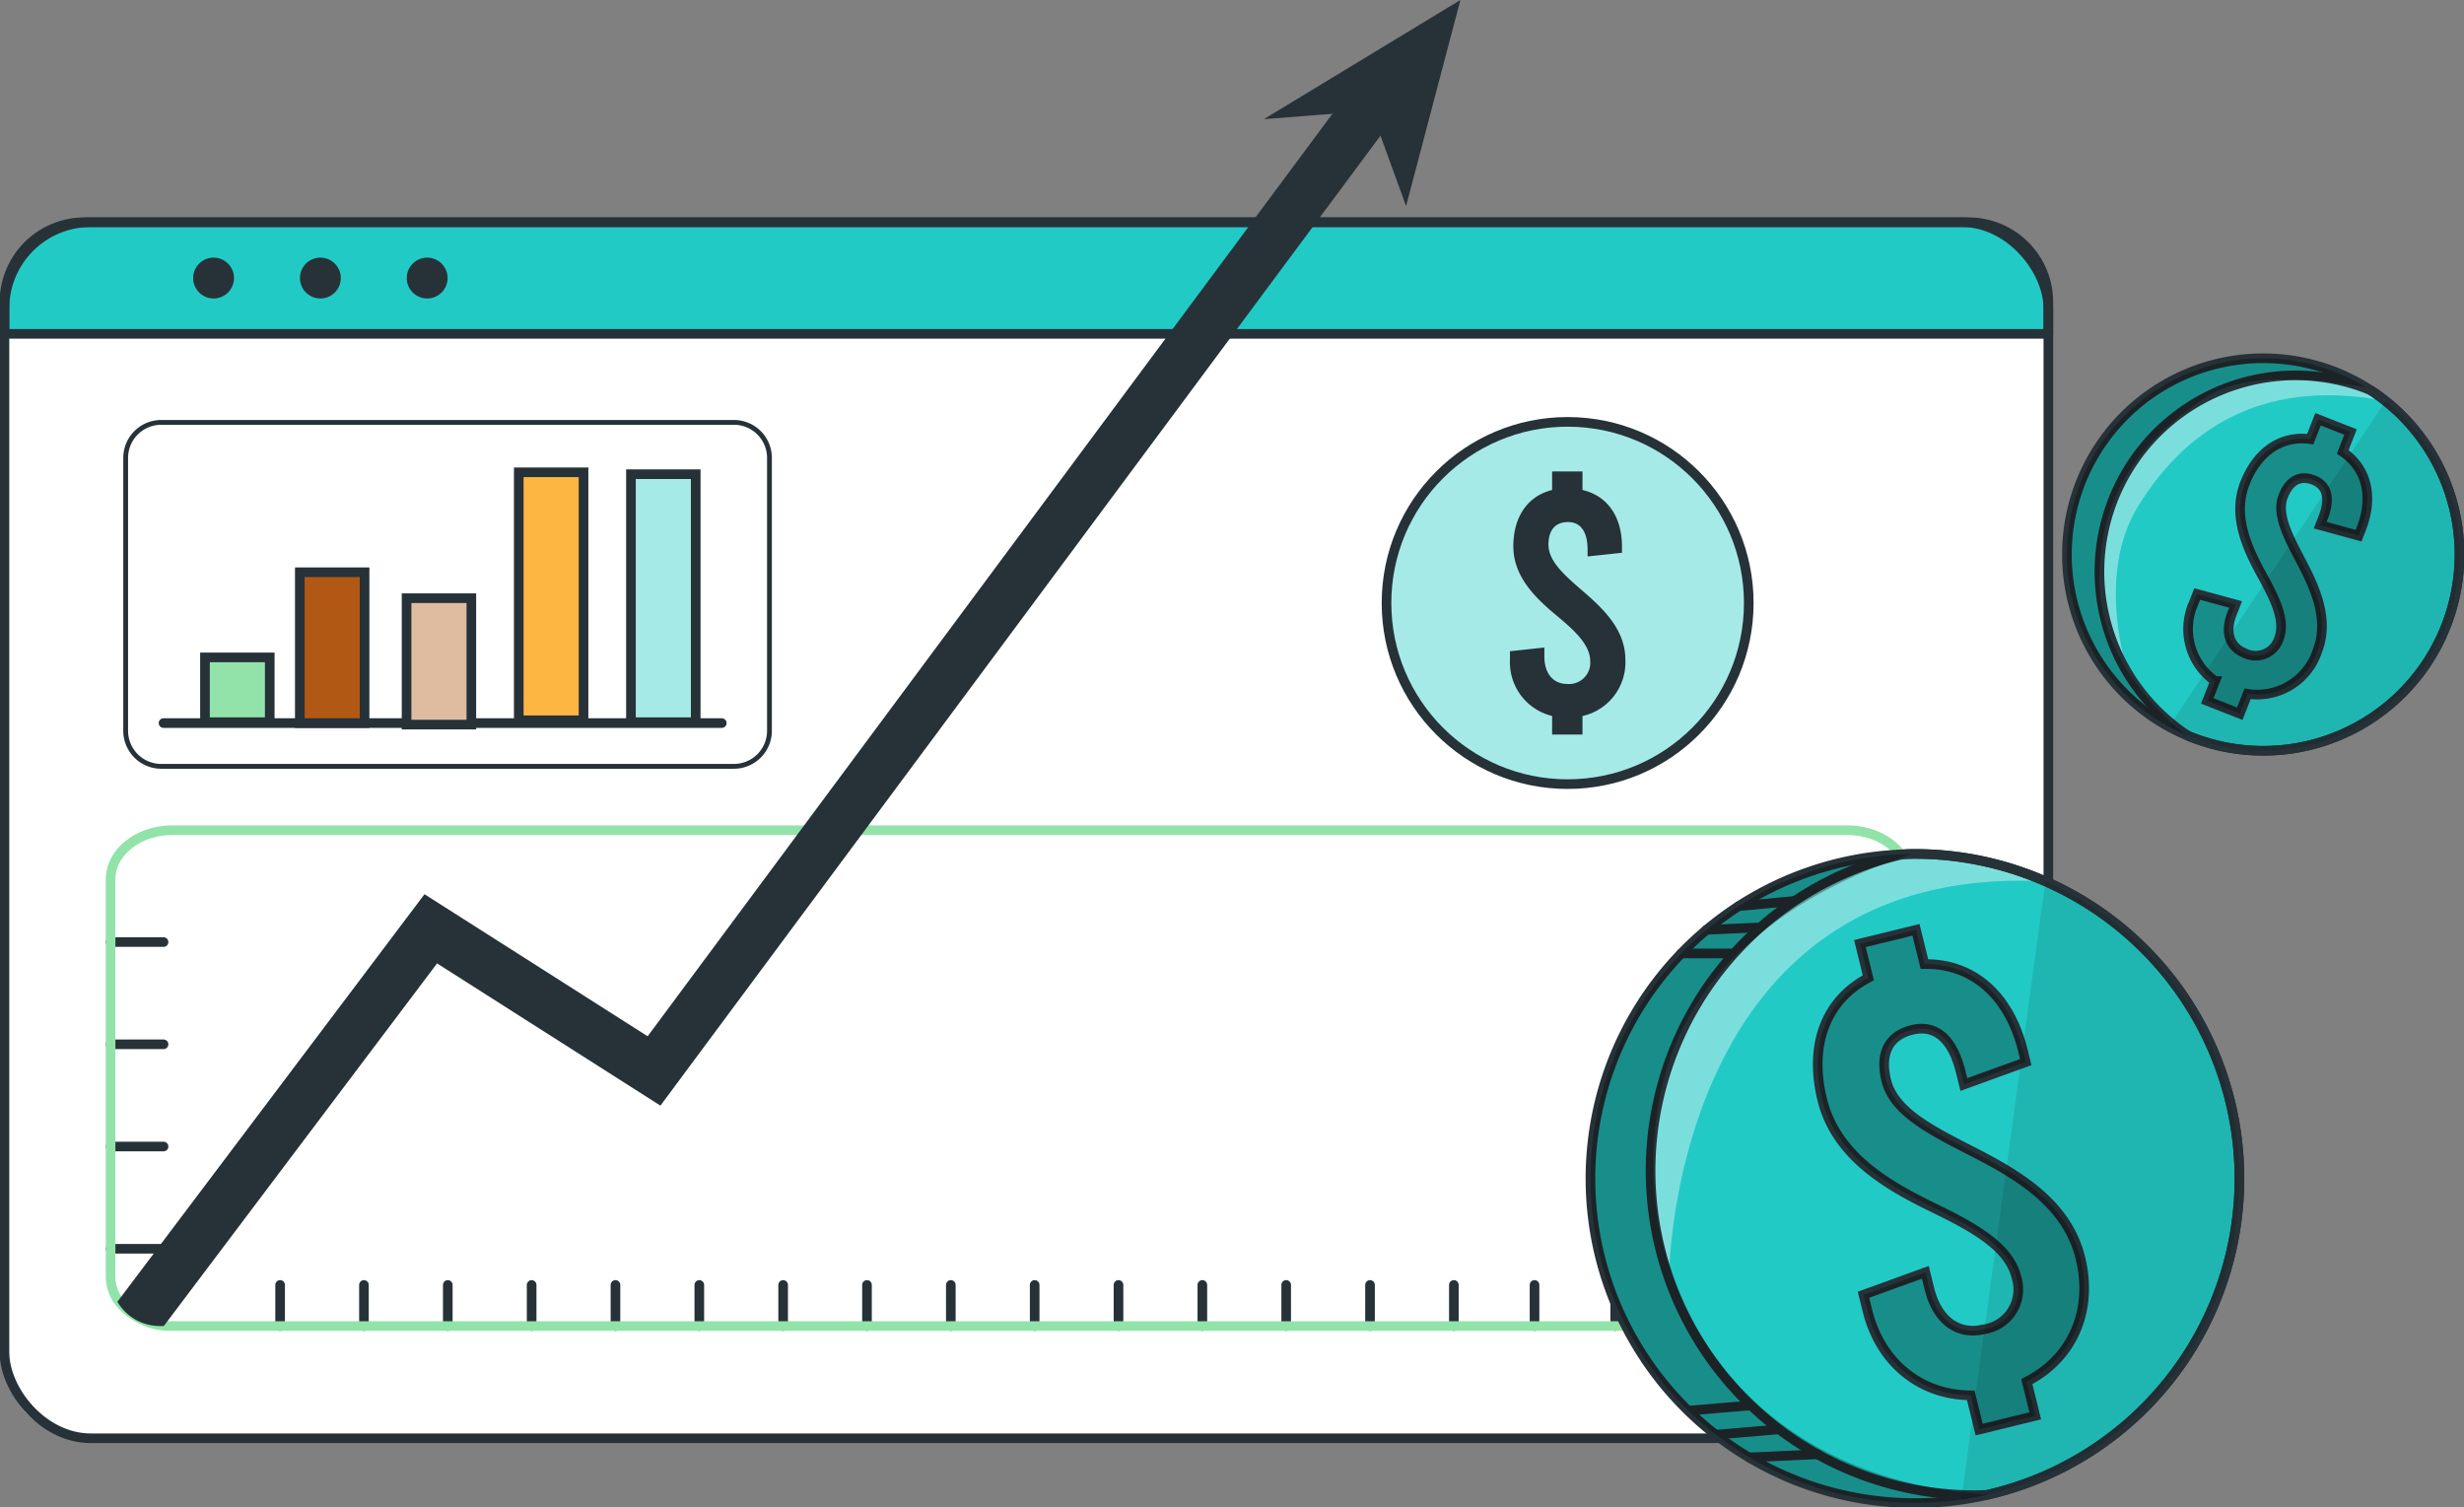 <svg id="Grupo_1099995" data-name="Grupo 1099995" xmlns="http://www.w3.org/2000/svg" xmlns:xlink="http://www.w3.org/1999/xlink" width="255.748" height="156.46" viewBox="0 0 255.748 156.46">
  <rect x="0" y="0" width="255.748" height="156.46" fill="#808080" stroke="none"/>
  <defs>
    <clipPath id="clip-path">
      <rect id="Rectángulo_401521" data-name="Rectángulo 401521" width="255.748" height="156.46" fill="none"/>
    </clipPath>
    <clipPath id="clip-path-4">
      <rect id="Rectángulo_401512" data-name="Rectángulo 401512" width="40.876" height="43.984" fill="none"/>
    </clipPath>
    <clipPath id="clip-path-5">
      <rect id="Rectángulo_401513" data-name="Rectángulo 401513" width="27.654" height="51.872" fill="none"/>
    </clipPath>
    <clipPath id="clip-path-6">
      <rect id="Rectángulo_401514" data-name="Rectángulo 401514" width="41.271" height="67.35" fill="none"/>
    </clipPath>
    <clipPath id="clip-path-7">
      <rect id="Rectángulo_401515" data-name="Rectángulo 401515" width="28.864" height="64.172" fill="none"/>
    </clipPath>
    <clipPath id="clip-path-8">
      <rect id="Rectángulo_401516" data-name="Rectángulo 401516" width="29.362" height="30.277" fill="none"/>
    </clipPath>
    <clipPath id="clip-path-9">
      <rect id="Rectángulo_401517" data-name="Rectángulo 401517" width="18.584" height="30.563" fill="none"/>
    </clipPath>
    <clipPath id="clip-path-10">
      <rect id="Rectángulo_401518" data-name="Rectángulo 401518" width="31.054" height="39.157" fill="none"/>
    </clipPath>
    <clipPath id="clip-path-11">
      <rect id="Rectángulo_401519" data-name="Rectángulo 401519" width="30.159" height="36.305" fill="none"/>
    </clipPath>
  </defs>
  <g id="Grupo_1099994" data-name="Grupo 1099994" clip-path="url(#clip-path)">
    <g id="Grupo_1099967" data-name="Grupo 1099967">
      <g id="Grupo_1099966" data-name="Grupo 1099966" clip-path="url(#clip-path)">
        <path id="Trazado_874306" data-name="Trazado 874306" d="M212.643,33.17V142.782a8.3,8.3,0,0,1-8.3,8.3H8.8a8.3,8.3,0,0,1-8.3-8.3V33.17a8.3,8.3,0,0,1,8.3-8.3H204.341a8.3,8.3,0,0,1,8.3,8.3" transform="translate(-0.036 -1.804)" fill="#fff"/>
        <path id="Trazado_874307" data-name="Trazado 874307" d="M212.643,33.17v3.287H.5V33.17a8.3,8.3,0,0,1,8.3-8.3H204.341a8.3,8.3,0,0,1,8.3,8.3" transform="translate(-0.036 -1.804)" fill="#22cac5"/>
        <rect id="Rectángulo_401499" data-name="Rectángulo 401499" width="212.143" height="126.216" rx="8.951" transform="translate(0.463 23.065)" fill="none" stroke="#263238" stroke-linecap="round" stroke-linejoin="round" stroke-width="1"/>
        <path id="Trazado_874308" data-name="Trazado 874308" d="M212.643,33.17v3.287H.5V33.17a8.3,8.3,0,0,1,8.3-8.3H204.341A8.3,8.3,0,0,1,212.643,33.17Z" transform="translate(-0.036 -1.804)" fill="none" stroke="#263238" stroke-linecap="round" stroke-linejoin="round" stroke-width="1"/>
        <path id="Trazado_874309" data-name="Trazado 874309" d="M25.856,30.95a2.119,2.119,0,1,1-2.119-2.119,2.119,2.119,0,0,1,2.119,2.119" transform="translate(-1.568 -2.091)" fill="#263238"/>
        <path id="Trazado_874310" data-name="Trazado 874310" d="M37.807,30.95a2.119,2.119,0,1,1-2.119-2.119,2.119,2.119,0,0,1,2.119,2.119" transform="translate(-2.435 -2.091)" fill="#263238"/>
        <path id="Trazado_874311" data-name="Trazado 874311" d="M49.758,30.95a2.119,2.119,0,1,1-2.119-2.119,2.119,2.119,0,0,1,2.119,2.119" transform="translate(-3.301 -2.091)" fill="#263238"/>
        <path id="Rectángulo_401500" data-name="Rectángulo 401500" d="M3.69,0H63.132a3.69,3.69,0,0,1,3.69,3.69V32.007A3.691,3.691,0,0,1,63.131,35.7H3.69A3.69,3.69,0,0,1,0,32.008V3.69A3.69,3.69,0,0,1,3.69,0Z" transform="translate(13.044 43.84)" fill="none" stroke="#263238" stroke-linecap="round" stroke-linejoin="round" stroke-width="0.5"/>
        <line id="Línea_584" data-name="Línea 584" x2="57.942" transform="translate(16.974 75.05)" fill="none" stroke="#263238" stroke-linecap="round" stroke-linejoin="round" stroke-width="1"/>
        <rect id="Rectángulo_401501" data-name="Rectángulo 401501" width="6.722" height="6.722" transform="translate(21.275 68.234)" fill="#92e3a9"/>
        <rect id="Rectángulo_401502" data-name="Rectángulo 401502" width="6.722" height="6.722" transform="translate(21.275 68.234)" fill="none" stroke="#263238" stroke-miterlimit="10" stroke-width="1"/>
        <rect id="Rectángulo_401503" data-name="Rectángulo 401503" width="6.722" height="15.655" transform="translate(31.118 59.395)" fill="#b15815"/>
        <rect id="Rectángulo_401504" data-name="Rectángulo 401504" width="6.722" height="15.655" transform="translate(31.118 59.395)" fill="none" stroke="#263238" stroke-miterlimit="10" stroke-width="1"/>
        <rect id="Rectángulo_401505" data-name="Rectángulo 401505" width="6.722" height="13.12" transform="translate(42.201 62.088)" fill="#92e3a9"/>
        <rect id="Rectángulo_401506" data-name="Rectángulo 401506" width="6.722" height="13.12" transform="translate(42.201 62.088)" fill="#dfbba0" stroke="#263238" stroke-miterlimit="10" stroke-width="1"/>
        <rect id="Rectángulo_401507" data-name="Rectángulo 401507" width="6.722" height="25.738" transform="translate(53.845 49.021)" fill="#fdb641"/>
        <rect id="Rectángulo_401508" data-name="Rectángulo 401508" width="6.722" height="25.738" transform="translate(53.845 49.021)" fill="none" stroke="#263238" stroke-miterlimit="10" stroke-width="1"/>
        <rect id="Rectángulo_401509" data-name="Rectángulo 401509" width="6.722" height="25.738" transform="translate(65.489 49.218)" fill="#a6eae8"/>
        <rect id="Rectángulo_401510" data-name="Rectángulo 401510" width="6.722" height="25.738" transform="translate(65.489 49.218)" fill="none" stroke="#263238" stroke-miterlimit="10" stroke-width="1"/>
        <path id="Trazado_874312" data-name="Trazado 874312" d="M192.765,66.011a18.8,18.8,0,1,1-18.8-18.8,18.8,18.8,0,0,1,18.8,18.8" transform="translate(-11.254 -3.424)" fill="#a6eae8"/>
        <circle id="Elipse_11495" data-name="Elipse 11495" cx="18.8" cy="18.8" r="18.8" transform="translate(143.911 43.787)" fill="none" stroke="#263238" stroke-miterlimit="10" stroke-width="1"/>
        <path id="Trazado_874313" data-name="Trazado 874313" d="M176.507,78.141v1.925h-3.151V78.141a5.742,5.742,0,0,1-4.377-5.847V71.42l3.572-.385v.91c0,1.785.91,2.871,2.38,2.871a2.2,2.2,0,0,0,2.381-2.346c0-1.715-1.61-3.186-3.5-4.761-2.24-1.856-4.481-4.061-4.481-7.177,0-3.046,1.47-5.217,4.026-5.847V52.76h3.151v1.925c2.59.6,4.1,2.766,4.1,5.881V61.2l-3.571.385v-.7c0-1.89-.735-2.871-2.03-2.871s-2.03.805-2.03,2.346c0,1.715,1.645,3.151,3.5,4.761,2.206,1.891,4.482,4.061,4.482,7.177a5.71,5.71,0,0,1-4.446,5.847" transform="translate(-12.256 -3.827)" fill="#263238"/>
        <line id="Línea_585" data-name="Línea 585" x2="5.494" transform="translate(11.48 97.779)" fill="none" stroke="#263238" stroke-linecap="round" stroke-linejoin="round" stroke-width="1"/>
        <line id="Línea_586" data-name="Línea 586" x2="5.494" transform="translate(11.48 108.39)" fill="none" stroke="#263238" stroke-linecap="round" stroke-linejoin="round" stroke-width="1"/>
        <line id="Línea_587" data-name="Línea 587" x2="5.494" transform="translate(11.48 119.001)" fill="none" stroke="#263238" stroke-linecap="round" stroke-linejoin="round" stroke-width="1"/>
        <line id="Línea_588" data-name="Línea 588" x2="5.494" transform="translate(11.48 129.613)" fill="none" stroke="#263238" stroke-linecap="round" stroke-linejoin="round" stroke-width="1"/>
        <line id="Línea_589" data-name="Línea 589" y1="4.265" transform="translate(29.074 133.367)" fill="none" stroke="#263238" stroke-linecap="round" stroke-linejoin="round" stroke-width="1"/>
        <line id="Línea_590" data-name="Línea 590" y1="4.265" transform="translate(37.776 133.367)" fill="none" stroke="#263238" stroke-linecap="round" stroke-linejoin="round" stroke-width="1"/>
        <line id="Línea_591" data-name="Línea 591" y1="4.265" transform="translate(46.478 133.367)" fill="none" stroke="#263238" stroke-linecap="round" stroke-linejoin="round" stroke-width="1"/>
        <line id="Línea_592" data-name="Línea 592" y1="4.265" transform="translate(55.18 133.367)" fill="none" stroke="#263238" stroke-linecap="round" stroke-linejoin="round" stroke-width="1"/>
        <line id="Línea_593" data-name="Línea 593" y1="4.265" transform="translate(63.882 133.367)" fill="none" stroke="#263238" stroke-linecap="round" stroke-linejoin="round" stroke-width="1"/>
        <line id="Línea_594" data-name="Línea 594" y1="4.265" transform="translate(72.584 133.367)" fill="none" stroke="#263238" stroke-linecap="round" stroke-linejoin="round" stroke-width="1"/>
        <line id="Línea_595" data-name="Línea 595" y1="4.265" transform="translate(81.286 133.367)" fill="none" stroke="#263238" stroke-linecap="round" stroke-linejoin="round" stroke-width="1"/>
        <line id="Línea_596" data-name="Línea 596" y1="4.265" transform="translate(89.988 133.367)" fill="none" stroke="#263238" stroke-linecap="round" stroke-linejoin="round" stroke-width="1"/>
        <line id="Línea_597" data-name="Línea 597" y1="4.265" transform="translate(98.69 133.367)" fill="none" stroke="#263238" stroke-linecap="round" stroke-linejoin="round" stroke-width="1"/>
        <line id="Línea_598" data-name="Línea 598" y1="4.265" transform="translate(107.392 133.367)" fill="none" stroke="#263238" stroke-linecap="round" stroke-linejoin="round" stroke-width="1"/>
        <line id="Línea_599" data-name="Línea 599" y1="4.265" transform="translate(116.094 133.367)" fill="none" stroke="#263238" stroke-linecap="round" stroke-linejoin="round" stroke-width="1"/>
        <line id="Línea_600" data-name="Línea 600" y1="4.265" transform="translate(124.796 133.367)" fill="none" stroke="#263238" stroke-linecap="round" stroke-linejoin="round" stroke-width="1"/>
        <line id="Línea_601" data-name="Línea 601" y1="4.265" transform="translate(133.498 133.367)" fill="none" stroke="#263238" stroke-linecap="round" stroke-linejoin="round" stroke-width="1"/>
        <line id="Línea_602" data-name="Línea 602" y1="4.265" transform="translate(142.2 133.367)" fill="none" stroke="#263238" stroke-linecap="round" stroke-linejoin="round" stroke-width="1"/>
        <line id="Línea_603" data-name="Línea 603" y1="4.265" transform="translate(150.902 133.367)" fill="none" stroke="#263238" stroke-linecap="round" stroke-linejoin="round" stroke-width="1"/>
        <line id="Línea_604" data-name="Línea 604" y1="4.265" transform="translate(159.275 133.367)" fill="none" stroke="#263238" stroke-linecap="round" stroke-linejoin="round" stroke-width="1"/>
        <line id="Línea_605" data-name="Línea 605" y1="4.265" transform="translate(167.647 133.367)" fill="none" stroke="#263238" stroke-linecap="round" stroke-linejoin="round" stroke-width="1"/>
        <line id="Línea_606" data-name="Línea 606" y1="4.265" transform="translate(176.019 133.367)" fill="none" stroke="#263238" stroke-linecap="round" stroke-linejoin="round" stroke-width="1"/>
        <path id="Trazado_874314" data-name="Trazado 874314" d="M199.065,98.02v41.239c0,2.824-2.875,5.112-6.424,5.112H18.8a6.854,6.854,0,0,1-5.537-2.521,4.336,4.336,0,0,1-.887-2.591V98.02c0-2.824,2.874-5.111,6.424-5.111H192.641C196.19,92.909,199.065,95.2,199.065,98.02Z" transform="translate(-0.898 -6.739)" fill="none" stroke="#92e3a9" stroke-linecap="round" stroke-linejoin="round" stroke-width="1"/>
        <path id="Trazado_874315" data-name="Trazado 874315" d="M146.213,12.064,90.721,86.814,69.5,115.4,46.318,100.638,17.955,138.276h-.411a5.1,5.1,0,0,1-4.405-2.52l31.874-42.3L68.175,108.2,84.046,86.814l57.86-77.94Z" transform="translate(-0.953 -0.644)" fill="#263238"/>
        <path id="Trazado_874316" data-name="Trazado 874316" d="M141.437,12.369,161.839,0,156.2,21.387,152.6,11.494Z" transform="translate(-10.258 0)" fill="#263238"/>
      </g>
    </g>
    <g id="Grupo_1099993" data-name="Grupo 1099993">
      <g id="Grupo_1099992" data-name="Grupo 1099992" clip-path="url(#clip-path)">
        <path id="Trazado_874317" data-name="Trazado 874317" d="M245.349,129.252a33.678,33.678,0,0,1-26.091,32.8c-.037.012-.061.012-.1.025-.884.2-1.768.368-2.676.5a34.56,34.56,0,0,1-4.81.344,33.674,33.674,0,0,1-1.24-67.326c.307-.025.626-.025.945-.025a2.406,2.406,0,0,1,.295-.012,3.273,3.273,0,0,1,.343.012,33.149,33.149,0,0,1,13.192,2.835,33.676,33.676,0,0,1,20.139,30.84" transform="translate(-12.909 -6.931)" fill="#22cac5"/>
        <g id="Grupo_1099970" data-name="Grupo 1099970" transform="translate(171.425 88.646)" opacity="0.4">
          <g id="Grupo_1099969" data-name="Grupo 1099969">
            <g id="Grupo_1099968" data-name="Grupo 1099968" clip-path="url(#clip-path-4)">
              <path id="Trazado_874318" data-name="Trazado 874318" d="M225.707,98.412c-38.891-2.025-39.075,41.149-39.075,41.149s-5.939-14.088,3.755-29.7c5.413-8.726,14.85-12.579,22.128-14.286a33.156,33.156,0,0,1,13.192,2.835" transform="translate(-184.831 -95.578)" fill="#fff"/>
            </g>
          </g>
        </g>
        <path id="Trazado_874319" data-name="Trazado 874319" d="M245.349,129.253A33.681,33.681,0,1,1,210.435,95.6c.405-.025.823-.037,1.24-.037A33.685,33.685,0,0,1,245.349,129.253Z" transform="translate(-12.909 -6.931)" fill="none" stroke="#263238" stroke-linecap="round" stroke-linejoin="round" stroke-width="1"/>
        <path id="Trazado_874320" data-name="Trazado 874320" d="M245.839,129.253a33.679,33.679,0,0,1-26.189,32.829c-.405.024-.823.036-1.24.036A33.679,33.679,0,0,1,210.924,95.6c.405-.025.823-.037,1.24-.037A33.685,33.685,0,0,1,245.839,129.253Z" transform="translate(-13.399 -6.931)" fill="none" stroke="#263238" stroke-linecap="round" stroke-linejoin="round" stroke-width="1"/>
        <path id="Trazado_874321" data-name="Trazado 874321" d="M225.123,150.945,226,154.5l-5.821,1.427-.873-3.557c-5.217-.022-9.4-3.385-10.734-8.817l-.4-1.617,6.421-2.33.413,1.681c.809,3.3,2.982,4.891,5.7,4.225a4.181,4.181,0,0,0,3.335-5.413c-.777-3.167-4.418-5.155-8.625-7.208-4.98-2.412-10.117-5.472-11.529-11.227-1.379-5.627.352-10.3,4.789-12.625l-.873-3.557,5.82-1.427.873,3.557c5.055-.075,8.819,3.254,10.231,9.009l.286,1.164-6.422,2.329-.317-1.293c-.857-3.493-2.66-4.97-5.052-4.383s-3.386,2.407-2.688,5.253c.776,3.168,4.467,5.074,8.624,7.208,4.932,2.495,10.119,5.474,11.531,11.229C232.035,143.627,229.817,148.559,225.123,150.945Z" transform="translate(-14.754 -7.547)" fill="none" stroke="#263238" stroke-miterlimit="10" stroke-width="1"/>
        <g id="Grupo_1099973" data-name="Grupo 1099973" transform="translate(188.669 96.51)" opacity="0.3">
          <g id="Grupo_1099972" data-name="Grupo 1099972">
            <g id="Grupo_1099971" data-name="Grupo 1099971" clip-path="url(#clip-path-5)">
              <path id="Trazado_874322" data-name="Trazado 874322" d="M225.123,150.945,226,154.5l-5.821,1.427-.873-3.557c-5.217-.022-9.4-3.385-10.734-8.817l-.4-1.617,6.421-2.33.413,1.681c.809,3.3,2.982,4.891,5.7,4.225a4.181,4.181,0,0,0,3.335-5.413c-.777-3.167-4.418-5.155-8.625-7.208-4.98-2.412-10.117-5.472-11.529-11.227-1.379-5.627.352-10.3,4.789-12.625l-.873-3.557,5.82-1.427.873,3.557c5.055-.075,8.819,3.254,10.231,9.009l.286,1.164-6.422,2.329-.317-1.293c-.857-3.493-2.66-4.97-5.052-4.383s-3.386,2.407-2.688,5.253c.776,3.168,4.467,5.074,8.624,7.208,4.932,2.495,10.119,5.474,11.531,11.229,1.348,5.5-.871,10.428-5.565,12.815" transform="translate(-203.423 -104.057)"/>
            </g>
          </g>
        </g>
        <line id="Línea_607" data-name="Línea 607" y1="0.326" x2="7.115" transform="translate(181.554 150.944)" fill="none" stroke="#263238" stroke-linecap="round" stroke-linejoin="round" stroke-width="1"/>
        <line id="Línea_608" data-name="Línea 608" y1="0.527" x2="6.209" transform="translate(178.13 148.382)" fill="none" stroke="#263238" stroke-linecap="round" stroke-linejoin="round" stroke-width="1"/>
        <line id="Línea_609" data-name="Línea 609" y1="0.527" x2="6.209" transform="translate(175.344 145.884)" fill="none" stroke="#263238" stroke-linecap="round" stroke-linejoin="round" stroke-width="1"/>
        <line id="Línea_610" data-name="Línea 610" x2="5.316" transform="translate(174.496 98.962)" fill="none" stroke="#263238" stroke-linecap="round" stroke-linejoin="round" stroke-width="1"/>
        <line id="Línea_611" data-name="Línea 611" y1="0.24" x2="5.293" transform="translate(177.121 96.27)" fill="none" stroke="#263238" stroke-linecap="round" stroke-linejoin="round" stroke-width="1"/>
        <line id="Línea_612" data-name="Línea 612" y1="0.527" x2="5.586" transform="translate(180.435 93.531)" fill="none" stroke="#263238" stroke-linecap="round" stroke-linejoin="round" stroke-width="1"/>
        <g id="Grupo_1099976" data-name="Grupo 1099976" transform="translate(165.078 88.646)" opacity="0.3">
          <g id="Grupo_1099975" data-name="Grupo 1099975">
            <g id="Grupo_1099974" data-name="Grupo 1099974" clip-path="url(#clip-path-6)">
              <path id="Trazado_874323" data-name="Trazado 874323" d="M219.258,162.057c-.037.012-.061.012-.1.025A33.674,33.674,0,1,1,210.435,95.6c.307-.025.626-.025.945-.025-8.21,2.589-21.98,9.2-25.661,23-5.228,19.586,6.528,41.836,33.54,43.481" transform="translate(-177.987 -95.578)"/>
            </g>
          </g>
        </g>
        <g id="Grupo_1099979" data-name="Grupo 1099979" transform="translate(203.576 91.48)" opacity="0.1">
          <g id="Grupo_1099978" data-name="Grupo 1099978">
            <g id="Grupo_1099977" data-name="Grupo 1099977" clip-path="url(#clip-path-7)">
              <path id="Trazado_874324" data-name="Trazado 874324" d="M248.36,129.474a33.678,33.678,0,0,1-26.091,32.8c-.037.012-.061.012-.1.025-.884.2-1.768.368-2.676.5l8.726-64.172a33.676,33.676,0,0,1,20.139,30.84" transform="translate(-219.496 -98.634)"/>
            </g>
          </g>
        </g>
        <path id="Trazado_874325" data-name="Trazado 874325" d="M268.326,72.212a20.368,20.368,0,0,1-24.4,7.081c-.037-.012-.086-.037-.123-.049a20.913,20.913,0,0,1-1.9-.92A19.38,19.38,0,0,1,239.94,77.1a20.364,20.364,0,0,1,22.434-33.97c.16.086.307.185.454.283.209.122.417.27.626.416q.479.332.92.7a20.359,20.359,0,0,1,3.952,27.686" transform="translate(-16.778 -2.908)" fill="#22cac5"/>
        <g id="Grupo_1099982" data-name="Grupo 1099982" transform="translate(218.235 39.305)" opacity="0.4">
          <g id="Grupo_1099981" data-name="Grupo 1099981">
            <g id="Grupo_1099980" data-name="Grupo 1099980" clip-path="url(#clip-path-8)">
              <path id="Trazado_874326" data-name="Trazado 874326" d="M237.88,72.655s-3.335-9.8,1.094-17.017c5.558-9.051,14.086-13.172,25.688-10.946,0,0-6.292-4.246-16.817-1.234s-16.172,17.5-9.966,29.2" transform="translate(-235.301 -42.379)" fill="#fff"/>
            </g>
          </g>
        </g>
        <path id="Trazado_874327" data-name="Trazado 874327" d="M268.323,72.217a20.372,20.372,0,1,1-5.5-28.81c.209.129.418.269.625.415A20.375,20.375,0,0,1,268.323,72.217Z" transform="translate(-16.777 -2.907)" fill="none" stroke="#263238" stroke-linecap="round" stroke-linejoin="round" stroke-width="1"/>
        <path id="Trazado_874328" data-name="Trazado 874328" d="M268.587,72.357a20.371,20.371,0,0,1-24.4,7.073c-.209-.13-.419-.269-.625-.415a20.371,20.371,0,0,1,19.523-35.468c.209.129.418.269.625.415A20.375,20.375,0,0,1,268.587,72.357Z" transform="translate(-17.041 -3.047)" fill="none" stroke="#263238" stroke-linecap="round" stroke-linejoin="round" stroke-width="1"/>
        <path id="Trazado_874329" data-name="Trazado 874329" d="M251.048,75.418l-.811,2.062-3.374-1.327.812-2.062a6.605,6.605,0,0,1-2.224-8.1l.369-.937,3.985,1.091-.383.975c-.752,1.912-.235,3.457,1.34,4.076a2.528,2.528,0,0,0,3.536-1.509c.722-1.836-.383-4.089-1.744-6.571-1.618-2.931-3.088-6.235-1.776-9.571,1.284-3.261,3.771-4.967,6.773-4.564l.811-2.062,3.373,1.326-.811,2.062c2.523,1.728,3.22,4.686,1.909,8.022l-.265.674-3.985-1.092.295-.749c.8-2.024.421-3.383-.965-3.928s-2.513.006-3.162,1.656c-.723,1.835.435,4.065,1.744,6.571,1.565,2.953,3.088,6.235,1.775,9.571A6.57,6.57,0,0,1,251.048,75.418Z" transform="translate(-17.763 -3.403)" fill="none" stroke="#263238" stroke-miterlimit="10" stroke-width="1"/>
        <g id="Grupo_1099985" data-name="Grupo 1099985" transform="translate(227.137 43.514)" opacity="0.3">
          <g id="Grupo_1099984" data-name="Grupo 1099984">
            <g id="Grupo_1099983" data-name="Grupo 1099983" clip-path="url(#clip-path-9)">
              <path id="Trazado_874330" data-name="Trazado 874330" d="M251.048,75.418l-.811,2.062-3.374-1.327.812-2.062a6.605,6.605,0,0,1-2.224-8.1l.369-.937,3.985,1.091-.383.975c-.752,1.912-.235,3.457,1.34,4.076a2.528,2.528,0,0,0,3.536-1.509c.722-1.836-.383-4.089-1.744-6.571-1.618-2.931-3.088-6.235-1.776-9.571,1.284-3.261,3.771-4.967,6.773-4.564l.811-2.062,3.373,1.326-.811,2.062c2.523,1.728,3.22,4.686,1.909,8.022l-.265.674-3.985-1.092.295-.749c.8-2.024.421-3.383-.965-3.928s-2.513.006-3.162,1.656c-.723,1.835.435,4.065,1.744,6.571,1.565,2.953,3.088,6.235,1.775,9.571a6.57,6.57,0,0,1-7.222,4.387" transform="translate(-244.9 -46.917)"/>
            </g>
          </g>
        </g>
        <g id="Grupo_1099988" data-name="Grupo 1099988" transform="translate(214.542 37.179)" opacity="0.3">
          <g id="Grupo_1099987" data-name="Grupo 1099987">
            <g id="Grupo_1099986" data-name="Grupo 1099986" clip-path="url(#clip-path-10)">
              <path id="Trazado_874331" data-name="Trazado 874331" d="M262.374,43.126c-5.6-.994-12.615-1.546-16.42.9-6.983,4.48-11.327,10.124-11.266,19.279S243.3,78.876,243.3,78.876l.5.368a20.367,20.367,0,1,1,18.568-36.118" transform="translate(-231.32 -40.087)"/>
            </g>
          </g>
        </g>
        <g id="Grupo_1099991" data-name="Grupo 1099991" transform="translate(225.126 41.618)" opacity="0.1">
          <g id="Grupo_1099990" data-name="Grupo 1099990">
            <g id="Grupo_1099989" data-name="Grupo 1099989" clip-path="url(#clip-path-11)">
              <path id="Trazado_874332" data-name="Trazado 874332" d="M269.154,72.559a20.368,20.368,0,0,1-24.4,7.081c-.037-.012-.086-.037-.123-.049a20.914,20.914,0,0,1-1.9-.92l22.471-33.8a20.359,20.359,0,0,1,3.952,27.686" transform="translate(-242.731 -44.873)"/>
            </g>
          </g>
        </g>
      </g>
    </g>
  </g>
</svg>
